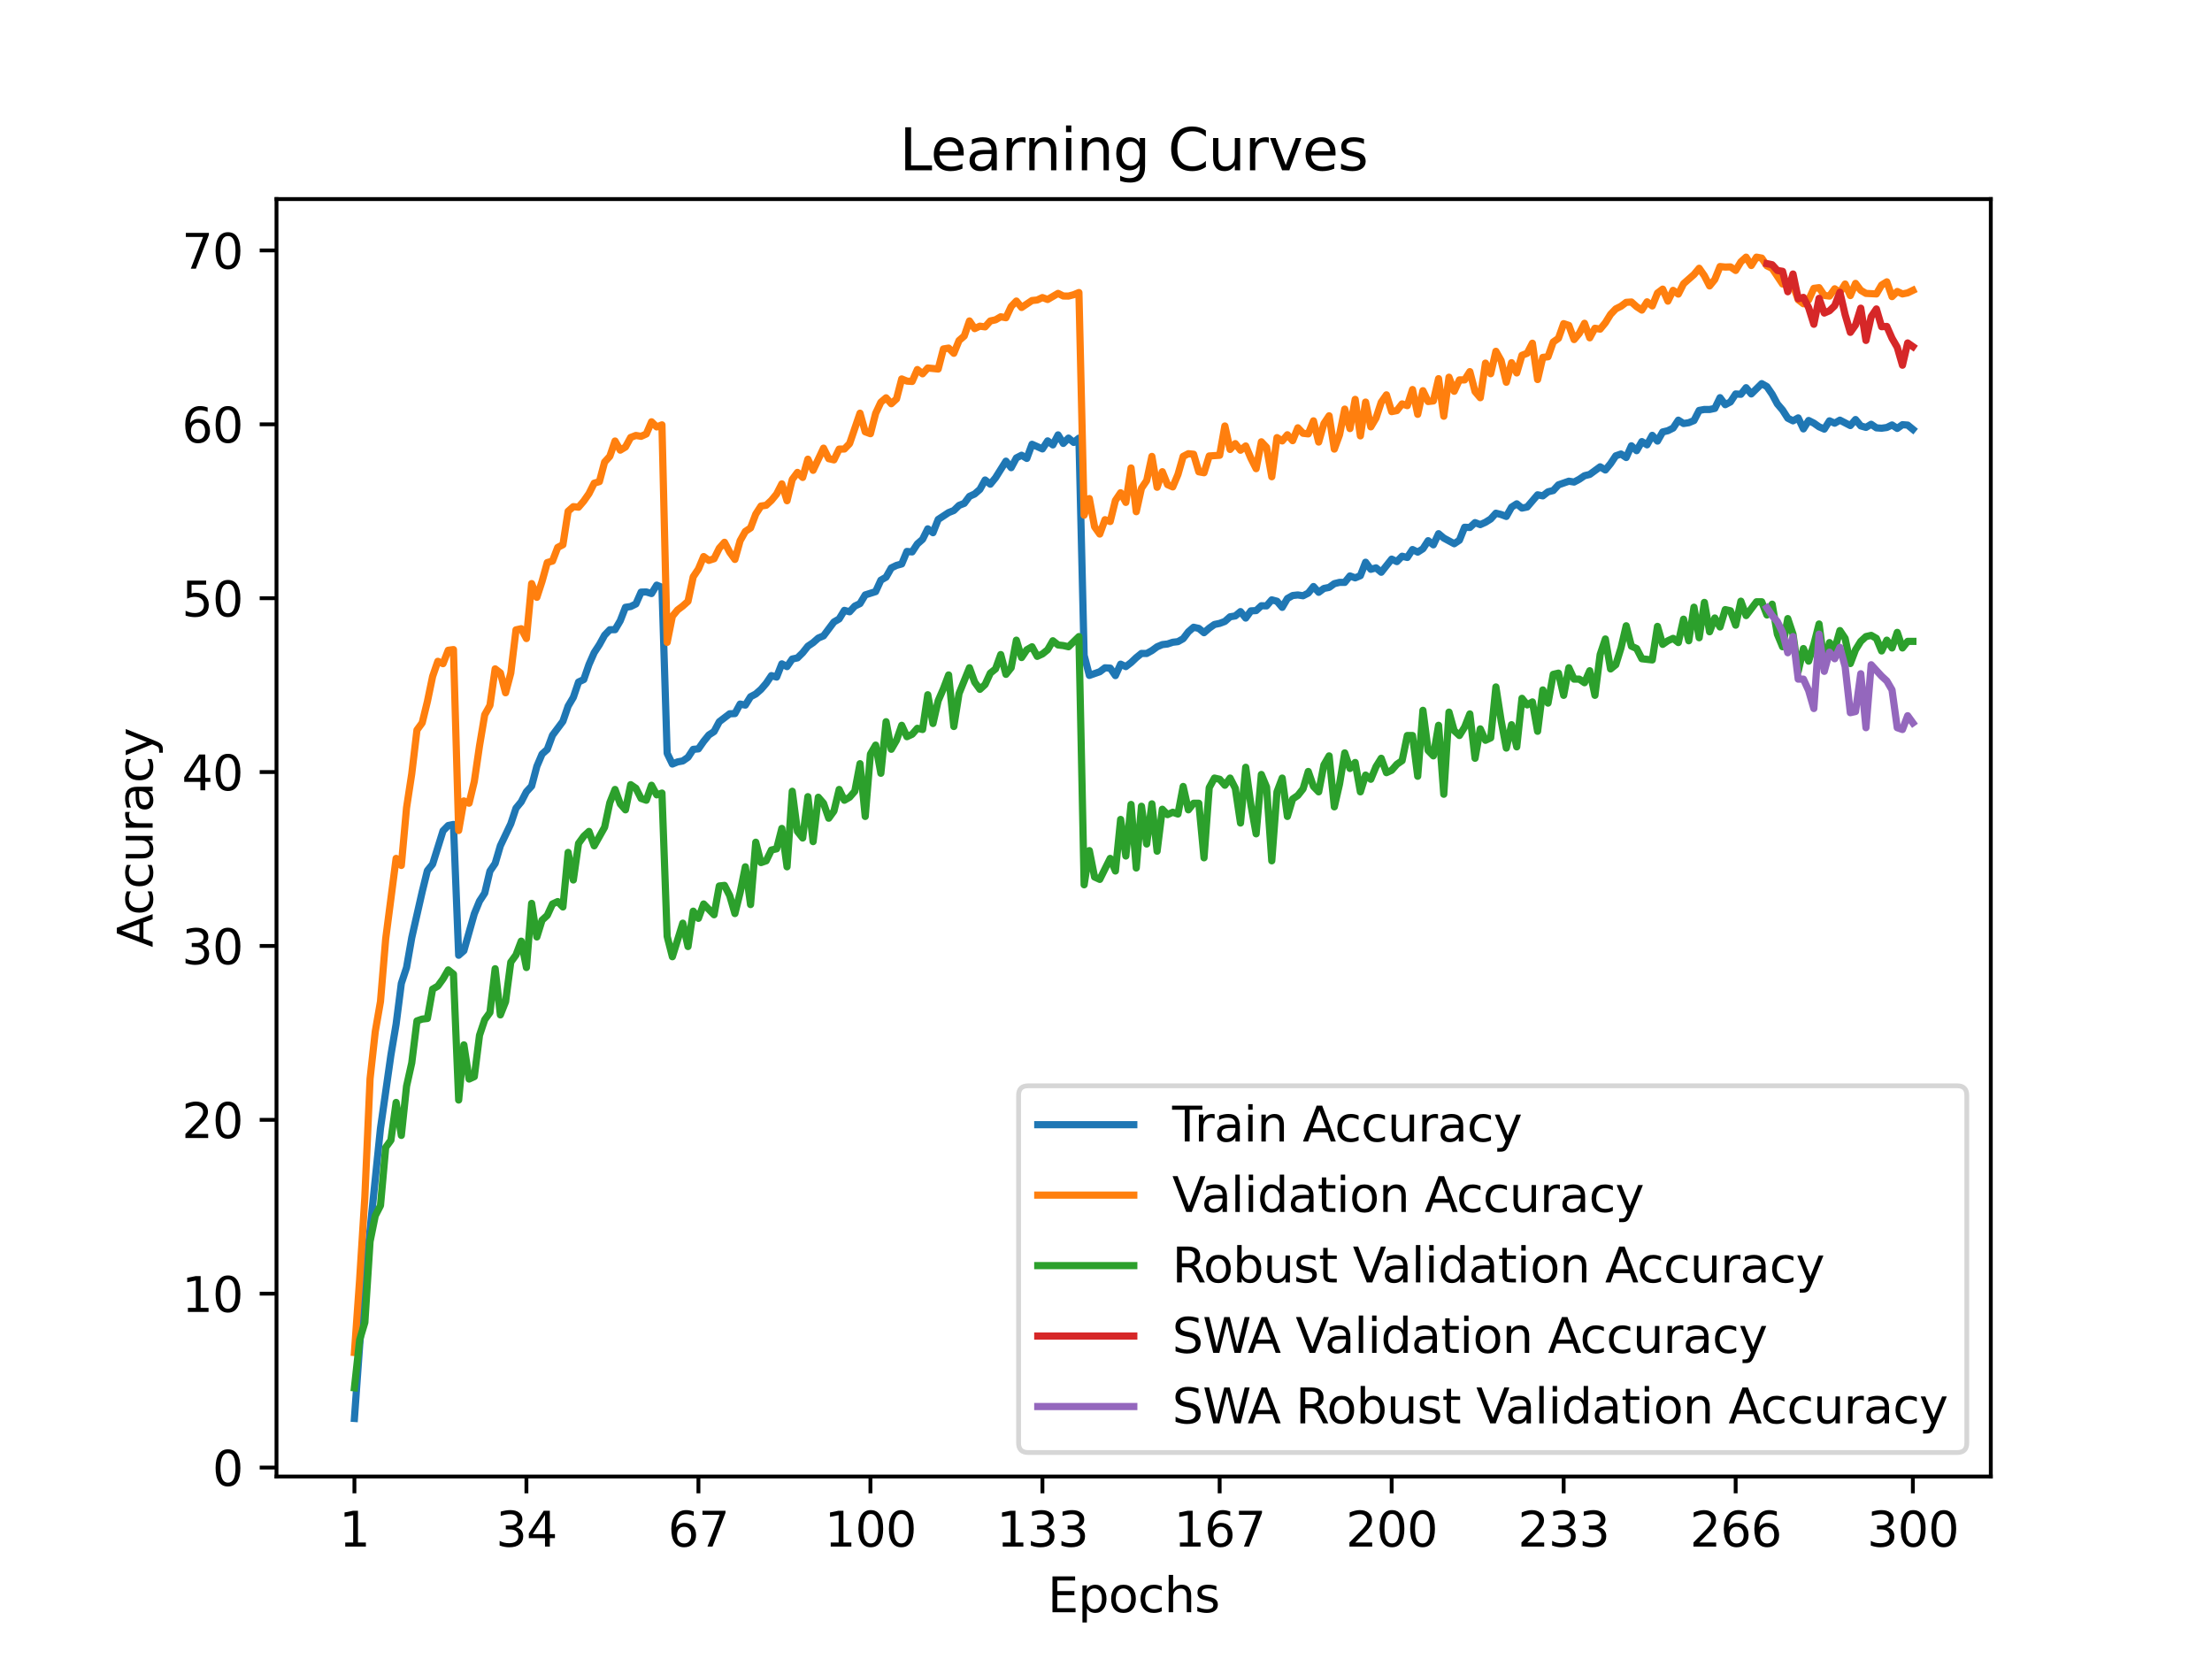 <?xml version="1.0" encoding="utf-8" standalone="no"?>
<!DOCTYPE svg PUBLIC "-//W3C//DTD SVG 1.1//EN"
  "http://www.w3.org/Graphics/SVG/1.1/DTD/svg11.dtd">
<svg xmlns:xlink="http://www.w3.org/1999/xlink" width="460.8pt" height="345.6pt" viewBox="0 0 460.8 345.6" xmlns="http://www.w3.org/2000/svg" version="1.1">
 <defs>
  <style type="text/css">*{stroke-linejoin: round; stroke-linecap: butt}</style>
 </defs>
 <g id="figure_1">
  <g id="patch_1">
   <path d="M 0 345.6 
L 460.8 345.6 
L 460.8 0 
L 0 0 
z
" style="fill: #ffffff"/>
  </g>
  <g id="axes_1">
   <g id="patch_2">
    <path d="M 57.6 307.584 
L 414.72 307.584 
L 414.72 41.472 
L 57.6 41.472 
z
" style="fill: #ffffff"/>
   </g>
   <g id="matplotlib.axis_1">
    <g id="xtick_1">
     <g id="line2d_1">
      <defs>
       <path id="mb0a7dab8c7" d="M 0 0 
L 0 3.5 
" style="stroke: #000000; stroke-width: 0.8"/>
      </defs>
      <g>
       <use xlink:href="#mb0a7dab8c7" x="73.833" y="307.584" style="stroke: #000000; stroke-width: 0.8"/>
      </g>
     </g>
     <g id="text_1">
      <!-- 1 -->
      <g transform="translate(70.651 322.182) scale(0.1 -0.1)">
       <defs>
        <path id="DejaVuSans-31" d="M 794 531 
L 1825 531 
L 1825 4091 
L 703 3866 
L 703 4441 
L 1819 4666 
L 2450 4666 
L 2450 531 
L 3481 531 
L 3481 0 
L 794 0 
L 794 531 
z
" transform="scale(0.016)"/>
       </defs>
       <use xlink:href="#DejaVuSans-31"/>
      </g>
     </g>
    </g>
    <g id="xtick_2">
     <g id="line2d_2">
      <g>
       <use xlink:href="#mb0a7dab8c7" x="109.664" y="307.584" style="stroke: #000000; stroke-width: 0.8"/>
      </g>
     </g>
     <g id="text_2">
      <!-- 34 -->
      <g transform="translate(103.302 322.182) scale(0.1 -0.1)">
       <defs>
        <path id="DejaVuSans-33" d="M 2597 2516 
Q 3050 2419 3304 2112 
Q 3559 1806 3559 1356 
Q 3559 666 3084 287 
Q 2609 -91 1734 -91 
Q 1441 -91 1130 -33 
Q 819 25 488 141 
L 488 750 
Q 750 597 1062 519 
Q 1375 441 1716 441 
Q 2309 441 2620 675 
Q 2931 909 2931 1356 
Q 2931 1769 2642 2001 
Q 2353 2234 1838 2234 
L 1294 2234 
L 1294 2753 
L 1863 2753 
Q 2328 2753 2575 2939 
Q 2822 3125 2822 3475 
Q 2822 3834 2567 4026 
Q 2313 4219 1838 4219 
Q 1578 4219 1281 4162 
Q 984 4106 628 3988 
L 628 4550 
Q 988 4650 1302 4700 
Q 1616 4750 1894 4750 
Q 2613 4750 3031 4423 
Q 3450 4097 3450 3541 
Q 3450 3153 3228 2886 
Q 3006 2619 2597 2516 
z
" transform="scale(0.016)"/>
        <path id="DejaVuSans-34" d="M 2419 4116 
L 825 1625 
L 2419 1625 
L 2419 4116 
z
M 2253 4666 
L 3047 4666 
L 3047 1625 
L 3713 1625 
L 3713 1100 
L 3047 1100 
L 3047 0 
L 2419 0 
L 2419 1100 
L 313 1100 
L 313 1709 
L 2253 4666 
z
" transform="scale(0.016)"/>
       </defs>
       <use xlink:href="#DejaVuSans-33"/>
       <use xlink:href="#DejaVuSans-34" x="63.623"/>
      </g>
     </g>
    </g>
    <g id="xtick_3">
     <g id="line2d_3">
      <g>
       <use xlink:href="#mb0a7dab8c7" x="145.496" y="307.584" style="stroke: #000000; stroke-width: 0.8"/>
      </g>
     </g>
     <g id="text_3">
      <!-- 67 -->
      <g transform="translate(139.133 322.182) scale(0.1 -0.1)">
       <defs>
        <path id="DejaVuSans-36" d="M 2113 2584 
Q 1688 2584 1439 2293 
Q 1191 2003 1191 1497 
Q 1191 994 1439 701 
Q 1688 409 2113 409 
Q 2538 409 2786 701 
Q 3034 994 3034 1497 
Q 3034 2003 2786 2293 
Q 2538 2584 2113 2584 
z
M 3366 4563 
L 3366 3988 
Q 3128 4100 2886 4159 
Q 2644 4219 2406 4219 
Q 1781 4219 1451 3797 
Q 1122 3375 1075 2522 
Q 1259 2794 1537 2939 
Q 1816 3084 2150 3084 
Q 2853 3084 3261 2657 
Q 3669 2231 3669 1497 
Q 3669 778 3244 343 
Q 2819 -91 2113 -91 
Q 1303 -91 875 529 
Q 447 1150 447 2328 
Q 447 3434 972 4092 
Q 1497 4750 2381 4750 
Q 2619 4750 2861 4703 
Q 3103 4656 3366 4563 
z
" transform="scale(0.016)"/>
        <path id="DejaVuSans-37" d="M 525 4666 
L 3525 4666 
L 3525 4397 
L 1831 0 
L 1172 0 
L 2766 4134 
L 525 4134 
L 525 4666 
z
" transform="scale(0.016)"/>
       </defs>
       <use xlink:href="#DejaVuSans-36"/>
       <use xlink:href="#DejaVuSans-37" x="63.623"/>
      </g>
     </g>
    </g>
    <g id="xtick_4">
     <g id="line2d_4">
      <g>
       <use xlink:href="#mb0a7dab8c7" x="181.327" y="307.584" style="stroke: #000000; stroke-width: 0.8"/>
      </g>
     </g>
     <g id="text_4">
      <!-- 100 -->
      <g transform="translate(171.783 322.182) scale(0.1 -0.1)">
       <defs>
        <path id="DejaVuSans-30" d="M 2034 4250 
Q 1547 4250 1301 3770 
Q 1056 3291 1056 2328 
Q 1056 1369 1301 889 
Q 1547 409 2034 409 
Q 2525 409 2770 889 
Q 3016 1369 3016 2328 
Q 3016 3291 2770 3770 
Q 2525 4250 2034 4250 
z
M 2034 4750 
Q 2819 4750 3233 4129 
Q 3647 3509 3647 2328 
Q 3647 1150 3233 529 
Q 2819 -91 2034 -91 
Q 1250 -91 836 529 
Q 422 1150 422 2328 
Q 422 3509 836 4129 
Q 1250 4750 2034 4750 
z
" transform="scale(0.016)"/>
       </defs>
       <use xlink:href="#DejaVuSans-31"/>
       <use xlink:href="#DejaVuSans-30" x="63.623"/>
       <use xlink:href="#DejaVuSans-30" x="127.246"/>
      </g>
     </g>
    </g>
    <g id="xtick_5">
     <g id="line2d_5">
      <g>
       <use xlink:href="#mb0a7dab8c7" x="217.158" y="307.584" style="stroke: #000000; stroke-width: 0.8"/>
      </g>
     </g>
     <g id="text_5">
      <!-- 133 -->
      <g transform="translate(207.615 322.182) scale(0.1 -0.1)">
       <use xlink:href="#DejaVuSans-31"/>
       <use xlink:href="#DejaVuSans-33" x="63.623"/>
       <use xlink:href="#DejaVuSans-33" x="127.246"/>
      </g>
     </g>
    </g>
    <g id="xtick_6">
     <g id="line2d_6">
      <g>
       <use xlink:href="#mb0a7dab8c7" x="254.076" y="307.584" style="stroke: #000000; stroke-width: 0.8"/>
      </g>
     </g>
     <g id="text_6">
      <!-- 167 -->
      <g transform="translate(244.532 322.182) scale(0.1 -0.1)">
       <use xlink:href="#DejaVuSans-31"/>
       <use xlink:href="#DejaVuSans-36" x="63.623"/>
       <use xlink:href="#DejaVuSans-37" x="127.246"/>
      </g>
     </g>
    </g>
    <g id="xtick_7">
     <g id="line2d_7">
      <g>
       <use xlink:href="#mb0a7dab8c7" x="289.907" y="307.584" style="stroke: #000000; stroke-width: 0.8"/>
      </g>
     </g>
     <g id="text_7">
      <!-- 200 -->
      <g transform="translate(280.363 322.182) scale(0.1 -0.1)">
       <defs>
        <path id="DejaVuSans-32" d="M 1228 531 
L 3431 531 
L 3431 0 
L 469 0 
L 469 531 
Q 828 903 1448 1529 
Q 2069 2156 2228 2338 
Q 2531 2678 2651 2914 
Q 2772 3150 2772 3378 
Q 2772 3750 2511 3984 
Q 2250 4219 1831 4219 
Q 1534 4219 1204 4116 
Q 875 4013 500 3803 
L 500 4441 
Q 881 4594 1212 4672 
Q 1544 4750 1819 4750 
Q 2544 4750 2975 4387 
Q 3406 4025 3406 3419 
Q 3406 3131 3298 2873 
Q 3191 2616 2906 2266 
Q 2828 2175 2409 1742 
Q 1991 1309 1228 531 
z
" transform="scale(0.016)"/>
       </defs>
       <use xlink:href="#DejaVuSans-32"/>
       <use xlink:href="#DejaVuSans-30" x="63.623"/>
       <use xlink:href="#DejaVuSans-30" x="127.246"/>
      </g>
     </g>
    </g>
    <g id="xtick_8">
     <g id="line2d_8">
      <g>
       <use xlink:href="#mb0a7dab8c7" x="325.739" y="307.584" style="stroke: #000000; stroke-width: 0.8"/>
      </g>
     </g>
     <g id="text_8">
      <!-- 233 -->
      <g transform="translate(316.195 322.182) scale(0.1 -0.1)">
       <use xlink:href="#DejaVuSans-32"/>
       <use xlink:href="#DejaVuSans-33" x="63.623"/>
       <use xlink:href="#DejaVuSans-33" x="127.246"/>
      </g>
     </g>
    </g>
    <g id="xtick_9">
     <g id="line2d_9">
      <g>
       <use xlink:href="#mb0a7dab8c7" x="361.57" y="307.584" style="stroke: #000000; stroke-width: 0.8"/>
      </g>
     </g>
     <g id="text_9">
      <!-- 266 -->
      <g transform="translate(352.026 322.182) scale(0.1 -0.1)">
       <use xlink:href="#DejaVuSans-32"/>
       <use xlink:href="#DejaVuSans-36" x="63.623"/>
       <use xlink:href="#DejaVuSans-36" x="127.246"/>
      </g>
     </g>
    </g>
    <g id="xtick_10">
     <g id="line2d_10">
      <g>
       <use xlink:href="#mb0a7dab8c7" x="398.487" y="307.584" style="stroke: #000000; stroke-width: 0.8"/>
      </g>
     </g>
     <g id="text_10">
      <!-- 300 -->
      <g transform="translate(388.944 322.182) scale(0.1 -0.1)">
       <use xlink:href="#DejaVuSans-33"/>
       <use xlink:href="#DejaVuSans-30" x="63.623"/>
       <use xlink:href="#DejaVuSans-30" x="127.246"/>
      </g>
     </g>
    </g>
    <g id="text_11">
     <!-- Epochs -->
     <g transform="translate(218.244 335.861) scale(0.1 -0.1)">
      <defs>
       <path id="DejaVuSans-45" d="M 628 4666 
L 3578 4666 
L 3578 4134 
L 1259 4134 
L 1259 2753 
L 3481 2753 
L 3481 2222 
L 1259 2222 
L 1259 531 
L 3634 531 
L 3634 0 
L 628 0 
L 628 4666 
z
" transform="scale(0.016)"/>
       <path id="DejaVuSans-70" d="M 1159 525 
L 1159 -1331 
L 581 -1331 
L 581 3500 
L 1159 3500 
L 1159 2969 
Q 1341 3281 1617 3432 
Q 1894 3584 2278 3584 
Q 2916 3584 3314 3078 
Q 3713 2572 3713 1747 
Q 3713 922 3314 415 
Q 2916 -91 2278 -91 
Q 1894 -91 1617 61 
Q 1341 213 1159 525 
z
M 3116 1747 
Q 3116 2381 2855 2742 
Q 2594 3103 2138 3103 
Q 1681 3103 1420 2742 
Q 1159 2381 1159 1747 
Q 1159 1113 1420 752 
Q 1681 391 2138 391 
Q 2594 391 2855 752 
Q 3116 1113 3116 1747 
z
" transform="scale(0.016)"/>
       <path id="DejaVuSans-6f" d="M 1959 3097 
Q 1497 3097 1228 2736 
Q 959 2375 959 1747 
Q 959 1119 1226 758 
Q 1494 397 1959 397 
Q 2419 397 2687 759 
Q 2956 1122 2956 1747 
Q 2956 2369 2687 2733 
Q 2419 3097 1959 3097 
z
M 1959 3584 
Q 2709 3584 3137 3096 
Q 3566 2609 3566 1747 
Q 3566 888 3137 398 
Q 2709 -91 1959 -91 
Q 1206 -91 779 398 
Q 353 888 353 1747 
Q 353 2609 779 3096 
Q 1206 3584 1959 3584 
z
" transform="scale(0.016)"/>
       <path id="DejaVuSans-63" d="M 3122 3366 
L 3122 2828 
Q 2878 2963 2633 3030 
Q 2388 3097 2138 3097 
Q 1578 3097 1268 2742 
Q 959 2388 959 1747 
Q 959 1106 1268 751 
Q 1578 397 2138 397 
Q 2388 397 2633 464 
Q 2878 531 3122 666 
L 3122 134 
Q 2881 22 2623 -34 
Q 2366 -91 2075 -91 
Q 1284 -91 818 406 
Q 353 903 353 1747 
Q 353 2603 823 3093 
Q 1294 3584 2113 3584 
Q 2378 3584 2631 3529 
Q 2884 3475 3122 3366 
z
" transform="scale(0.016)"/>
       <path id="DejaVuSans-68" d="M 3513 2113 
L 3513 0 
L 2938 0 
L 2938 2094 
Q 2938 2591 2744 2837 
Q 2550 3084 2163 3084 
Q 1697 3084 1428 2787 
Q 1159 2491 1159 1978 
L 1159 0 
L 581 0 
L 581 4863 
L 1159 4863 
L 1159 2956 
Q 1366 3272 1645 3428 
Q 1925 3584 2291 3584 
Q 2894 3584 3203 3211 
Q 3513 2838 3513 2113 
z
" transform="scale(0.016)"/>
       <path id="DejaVuSans-73" d="M 2834 3397 
L 2834 2853 
Q 2591 2978 2328 3040 
Q 2066 3103 1784 3103 
Q 1356 3103 1142 2972 
Q 928 2841 928 2578 
Q 928 2378 1081 2264 
Q 1234 2150 1697 2047 
L 1894 2003 
Q 2506 1872 2764 1633 
Q 3022 1394 3022 966 
Q 3022 478 2636 193 
Q 2250 -91 1575 -91 
Q 1294 -91 989 -36 
Q 684 19 347 128 
L 347 722 
Q 666 556 975 473 
Q 1284 391 1588 391 
Q 1994 391 2212 530 
Q 2431 669 2431 922 
Q 2431 1156 2273 1281 
Q 2116 1406 1581 1522 
L 1381 1569 
Q 847 1681 609 1914 
Q 372 2147 372 2553 
Q 372 3047 722 3315 
Q 1072 3584 1716 3584 
Q 2034 3584 2315 3537 
Q 2597 3491 2834 3397 
z
" transform="scale(0.016)"/>
      </defs>
      <use xlink:href="#DejaVuSans-45"/>
      <use xlink:href="#DejaVuSans-70" x="63.184"/>
      <use xlink:href="#DejaVuSans-6f" x="126.66"/>
      <use xlink:href="#DejaVuSans-63" x="187.842"/>
      <use xlink:href="#DejaVuSans-68" x="242.822"/>
      <use xlink:href="#DejaVuSans-73" x="306.201"/>
     </g>
    </g>
   </g>
   <g id="matplotlib.axis_2">
    <g id="ytick_1">
     <g id="line2d_11">
      <defs>
       <path id="m8e94f6fd8d" d="M 0 0 
L -3.5 0 
" style="stroke: #000000; stroke-width: 0.8"/>
      </defs>
      <g>
       <use xlink:href="#m8e94f6fd8d" x="57.6" y="305.72" style="stroke: #000000; stroke-width: 0.8"/>
      </g>
     </g>
     <g id="text_12">
      <!-- 0 -->
      <g transform="translate(44.237 309.52) scale(0.1 -0.1)">
       <use xlink:href="#DejaVuSans-30"/>
      </g>
     </g>
    </g>
    <g id="ytick_2">
     <g id="line2d_12">
      <g>
       <use xlink:href="#m8e94f6fd8d" x="57.6" y="269.499" style="stroke: #000000; stroke-width: 0.8"/>
      </g>
     </g>
     <g id="text_13">
      <!-- 10 -->
      <g transform="translate(37.875 273.299) scale(0.1 -0.1)">
       <use xlink:href="#DejaVuSans-31"/>
       <use xlink:href="#DejaVuSans-30" x="63.623"/>
      </g>
     </g>
    </g>
    <g id="ytick_3">
     <g id="line2d_13">
      <g>
       <use xlink:href="#m8e94f6fd8d" x="57.6" y="233.278" style="stroke: #000000; stroke-width: 0.8"/>
      </g>
     </g>
     <g id="text_14">
      <!-- 20 -->
      <g transform="translate(37.875 237.078) scale(0.1 -0.1)">
       <use xlink:href="#DejaVuSans-32"/>
       <use xlink:href="#DejaVuSans-30" x="63.623"/>
      </g>
     </g>
    </g>
    <g id="ytick_4">
     <g id="line2d_14">
      <g>
       <use xlink:href="#m8e94f6fd8d" x="57.6" y="197.057" style="stroke: #000000; stroke-width: 0.8"/>
      </g>
     </g>
     <g id="text_15">
      <!-- 30 -->
      <g transform="translate(37.875 200.857) scale(0.1 -0.1)">
       <use xlink:href="#DejaVuSans-33"/>
       <use xlink:href="#DejaVuSans-30" x="63.623"/>
      </g>
     </g>
    </g>
    <g id="ytick_5">
     <g id="line2d_15">
      <g>
       <use xlink:href="#m8e94f6fd8d" x="57.6" y="160.836" style="stroke: #000000; stroke-width: 0.8"/>
      </g>
     </g>
     <g id="text_16">
      <!-- 40 -->
      <g transform="translate(37.875 164.636) scale(0.1 -0.1)">
       <use xlink:href="#DejaVuSans-34"/>
       <use xlink:href="#DejaVuSans-30" x="63.623"/>
      </g>
     </g>
    </g>
    <g id="ytick_6">
     <g id="line2d_16">
      <g>
       <use xlink:href="#m8e94f6fd8d" x="57.6" y="124.615" style="stroke: #000000; stroke-width: 0.8"/>
      </g>
     </g>
     <g id="text_17">
      <!-- 50 -->
      <g transform="translate(37.875 128.415) scale(0.1 -0.1)">
       <defs>
        <path id="DejaVuSans-35" d="M 691 4666 
L 3169 4666 
L 3169 4134 
L 1269 4134 
L 1269 2991 
Q 1406 3038 1543 3061 
Q 1681 3084 1819 3084 
Q 2600 3084 3056 2656 
Q 3513 2228 3513 1497 
Q 3513 744 3044 326 
Q 2575 -91 1722 -91 
Q 1428 -91 1123 -41 
Q 819 9 494 109 
L 494 744 
Q 775 591 1075 516 
Q 1375 441 1709 441 
Q 2250 441 2565 725 
Q 2881 1009 2881 1497 
Q 2881 1984 2565 2268 
Q 2250 2553 1709 2553 
Q 1456 2553 1204 2497 
Q 953 2441 691 2322 
L 691 4666 
z
" transform="scale(0.016)"/>
       </defs>
       <use xlink:href="#DejaVuSans-35"/>
       <use xlink:href="#DejaVuSans-30" x="63.623"/>
      </g>
     </g>
    </g>
    <g id="ytick_7">
     <g id="line2d_17">
      <g>
       <use xlink:href="#m8e94f6fd8d" x="57.6" y="88.394" style="stroke: #000000; stroke-width: 0.8"/>
      </g>
     </g>
     <g id="text_18">
      <!-- 60 -->
      <g transform="translate(37.875 92.194) scale(0.1 -0.1)">
       <use xlink:href="#DejaVuSans-36"/>
       <use xlink:href="#DejaVuSans-30" x="63.623"/>
      </g>
     </g>
    </g>
    <g id="ytick_8">
     <g id="line2d_18">
      <g>
       <use xlink:href="#m8e94f6fd8d" x="57.6" y="52.173" style="stroke: #000000; stroke-width: 0.8"/>
      </g>
     </g>
     <g id="text_19">
      <!-- 70 -->
      <g transform="translate(37.875 55.973) scale(0.1 -0.1)">
       <use xlink:href="#DejaVuSans-37"/>
       <use xlink:href="#DejaVuSans-30" x="63.623"/>
      </g>
     </g>
    </g>
    <g id="text_20">
     <!-- Accuracy -->
     <g transform="translate(31.795 197.356) rotate(-90) scale(0.1 -0.1)">
      <defs>
       <path id="DejaVuSans-41" d="M 2188 4044 
L 1331 1722 
L 3047 1722 
L 2188 4044 
z
M 1831 4666 
L 2547 4666 
L 4325 0 
L 3669 0 
L 3244 1197 
L 1141 1197 
L 716 0 
L 50 0 
L 1831 4666 
z
" transform="scale(0.016)"/>
       <path id="DejaVuSans-75" d="M 544 1381 
L 544 3500 
L 1119 3500 
L 1119 1403 
Q 1119 906 1312 657 
Q 1506 409 1894 409 
Q 2359 409 2629 706 
Q 2900 1003 2900 1516 
L 2900 3500 
L 3475 3500 
L 3475 0 
L 2900 0 
L 2900 538 
Q 2691 219 2414 64 
Q 2138 -91 1772 -91 
Q 1169 -91 856 284 
Q 544 659 544 1381 
z
M 1991 3584 
L 1991 3584 
z
" transform="scale(0.016)"/>
       <path id="DejaVuSans-72" d="M 2631 2963 
Q 2534 3019 2420 3045 
Q 2306 3072 2169 3072 
Q 1681 3072 1420 2755 
Q 1159 2438 1159 1844 
L 1159 0 
L 581 0 
L 581 3500 
L 1159 3500 
L 1159 2956 
Q 1341 3275 1631 3429 
Q 1922 3584 2338 3584 
Q 2397 3584 2469 3576 
Q 2541 3569 2628 3553 
L 2631 2963 
z
" transform="scale(0.016)"/>
       <path id="DejaVuSans-61" d="M 2194 1759 
Q 1497 1759 1228 1600 
Q 959 1441 959 1056 
Q 959 750 1161 570 
Q 1363 391 1709 391 
Q 2188 391 2477 730 
Q 2766 1069 2766 1631 
L 2766 1759 
L 2194 1759 
z
M 3341 1997 
L 3341 0 
L 2766 0 
L 2766 531 
Q 2569 213 2275 61 
Q 1981 -91 1556 -91 
Q 1019 -91 701 211 
Q 384 513 384 1019 
Q 384 1609 779 1909 
Q 1175 2209 1959 2209 
L 2766 2209 
L 2766 2266 
Q 2766 2663 2505 2880 
Q 2244 3097 1772 3097 
Q 1472 3097 1187 3025 
Q 903 2953 641 2809 
L 641 3341 
Q 956 3463 1253 3523 
Q 1550 3584 1831 3584 
Q 2591 3584 2966 3190 
Q 3341 2797 3341 1997 
z
" transform="scale(0.016)"/>
       <path id="DejaVuSans-79" d="M 2059 -325 
Q 1816 -950 1584 -1140 
Q 1353 -1331 966 -1331 
L 506 -1331 
L 506 -850 
L 844 -850 
Q 1081 -850 1212 -737 
Q 1344 -625 1503 -206 
L 1606 56 
L 191 3500 
L 800 3500 
L 1894 763 
L 2988 3500 
L 3597 3500 
L 2059 -325 
z
" transform="scale(0.016)"/>
      </defs>
      <use xlink:href="#DejaVuSans-41"/>
      <use xlink:href="#DejaVuSans-63" x="66.658"/>
      <use xlink:href="#DejaVuSans-63" x="121.639"/>
      <use xlink:href="#DejaVuSans-75" x="176.619"/>
      <use xlink:href="#DejaVuSans-72" x="239.998"/>
      <use xlink:href="#DejaVuSans-61" x="281.111"/>
      <use xlink:href="#DejaVuSans-63" x="342.391"/>
      <use xlink:href="#DejaVuSans-79" x="397.371"/>
     </g>
    </g>
   </g>
   <g id="line2d_19">
    <path d="M 73.833 295.488 
L 74.919 280.316 
L 76.004 266.837 
L 78.176 245.612 
L 79.262 235.04 
L 81.433 219.8 
L 82.519 213.343 
L 83.605 204.863 
L 84.691 201.558 
L 85.777 195.328 
L 87.948 185.779 
L 89.034 181.365 
L 90.12 180.025 
L 92.291 173.079 
L 93.377 171.97 
L 94.463 171.748 
L 95.549 199 
L 96.635 198.044 
L 98.806 190.361 
L 99.892 187.717 
L 100.978 186.051 
L 102.064 181.464 
L 103.149 179.875 
L 104.235 176.185 
L 106.407 171.617 
L 107.493 168.357 
L 108.578 167.039 
L 109.664 164.934 
L 110.75 163.752 
L 111.836 159.641 
L 112.922 157.083 
L 114.007 156.114 
L 115.093 153.171 
L 117.265 150.26 
L 118.351 147.104 
L 119.436 145.27 
L 120.522 142.074 
L 121.608 141.562 
L 122.694 138.429 
L 123.78 135.957 
L 124.865 134.291 
L 125.951 132.321 
L 127.037 131.185 
L 128.123 131.171 
L 129.209 129.315 
L 130.294 126.513 
L 131.38 126.354 
L 132.466 125.815 
L 133.552 123.348 
L 134.638 123.316 
L 135.723 123.647 
L 136.809 121.894 
L 137.895 122.356 
L 138.981 156.925 
L 140.067 159.161 
L 141.152 158.718 
L 142.238 158.518 
L 143.324 157.758 
L 144.41 156.105 
L 145.496 156.001 
L 146.581 154.448 
L 147.667 153.108 
L 148.753 152.397 
L 149.839 150.346 
L 152.01 148.693 
L 153.096 148.653 
L 154.182 146.67 
L 155.268 146.887 
L 156.354 145.144 
L 157.439 144.569 
L 158.525 143.613 
L 159.611 142.35 
L 160.697 140.743 
L 161.783 141.046 
L 162.868 138.293 
L 163.954 138.864 
L 165.04 137.284 
L 166.126 137.053 
L 167.212 135.984 
L 168.297 134.617 
L 169.383 133.879 
L 170.469 132.919 
L 171.555 132.462 
L 173.726 129.564 
L 174.812 128.935 
L 175.898 127.151 
L 176.984 127.445 
L 178.07 126.259 
L 179.155 125.738 
L 180.241 123.932 
L 182.413 123.244 
L 183.499 120.858 
L 184.584 120.233 
L 185.67 118.308 
L 186.756 117.783 
L 187.842 117.484 
L 188.928 114.877 
L 190.013 114.972 
L 191.099 113.31 
L 192.185 112.355 
L 193.271 110.168 
L 194.357 110.974 
L 195.442 108.212 
L 197.614 106.781 
L 198.7 106.347 
L 199.786 105.283 
L 200.871 104.857 
L 201.957 103.404 
L 203.043 102.901 
L 204.129 101.95 
L 205.215 99.994 
L 206.3 100.864 
L 207.386 99.532 
L 209.558 96.069 
L 210.644 97.423 
L 211.729 95.394 
L 212.815 94.837 
L 213.901 95.494 
L 214.987 92.555 
L 217.158 93.515 
L 218.244 91.845 
L 219.33 92.682 
L 220.416 90.595 
L 221.502 92.37 
L 222.587 91.265 
L 223.673 92.166 
L 224.759 91.279 
L 225.845 136.519 
L 226.931 140.698 
L 229.102 139.937 
L 230.188 139.117 
L 231.274 139.181 
L 232.36 140.743 
L 233.445 138.357 
L 234.531 138.864 
L 235.617 138.031 
L 236.703 136.999 
L 237.789 136.12 
L 238.875 136.134 
L 239.96 135.532 
L 241.046 134.739 
L 242.132 134.282 
L 243.218 134.155 
L 244.304 133.793 
L 245.389 133.666 
L 246.475 133.05 
L 247.561 131.611 
L 248.647 130.669 
L 249.733 130.909 
L 250.818 131.805 
L 251.904 130.855 
L 252.99 130.089 
L 254.076 129.863 
L 255.162 129.456 
L 256.247 128.487 
L 257.333 128.31 
L 258.419 127.409 
L 259.505 128.754 
L 260.591 127.255 
L 261.676 127.196 
L 262.762 126.187 
L 263.848 126.218 
L 264.934 124.96 
L 266.02 125.249 
L 267.105 126.522 
L 268.191 124.679 
L 269.277 124.059 
L 270.363 123.941 
L 271.449 124.108 
L 272.534 123.556 
L 273.62 122.184 
L 274.706 123.384 
L 275.792 122.583 
L 276.878 122.37 
L 277.963 121.586 
L 279.049 121.319 
L 280.135 121.324 
L 281.221 119.979 
L 282.307 120.378 
L 283.392 119.925 
L 284.478 117.122 
L 285.564 118.598 
L 286.65 118.295 
L 287.736 119.209 
L 289.907 116.479 
L 290.993 116.991 
L 292.079 115.873 
L 293.165 116.131 
L 294.25 114.478 
L 295.336 115.017 
L 296.422 114.32 
L 297.508 112.635 
L 298.594 113.496 
L 299.679 111.177 
L 300.765 112.092 
L 302.937 113.269 
L 304.023 112.54 
L 305.108 109.837 
L 306.194 109.883 
L 307.28 108.873 
L 308.366 109.289 
L 309.452 108.8 
L 310.537 108.121 
L 311.623 106.912 
L 312.709 107.18 
L 313.795 107.583 
L 314.881 105.654 
L 315.966 104.957 
L 317.052 105.844 
L 318.138 105.618 
L 320.31 103.078 
L 321.395 103.299 
L 322.481 102.453 
L 323.567 102.186 
L 324.653 101.004 
L 326.824 100.243 
L 327.91 100.42 
L 328.996 99.836 
L 330.082 99.098 
L 331.168 98.835 
L 333.339 97.246 
L 334.425 97.907 
L 335.511 96.58 
L 336.597 94.955 
L 337.682 94.579 
L 338.768 95.308 
L 339.854 92.868 
L 340.94 93.882 
L 342.026 91.994 
L 343.111 92.664 
L 344.197 90.69 
L 345.283 91.885 
L 346.369 89.979 
L 347.455 89.721 
L 348.54 89.178 
L 349.626 87.53 
L 350.712 88.222 
L 351.798 88.059 
L 352.884 87.611 
L 353.969 85.497 
L 355.055 85.298 
L 356.141 85.307 
L 357.227 85.076 
L 358.313 82.844 
L 359.398 84.302 
L 360.484 83.727 
L 361.57 82.069 
L 362.656 82.142 
L 363.742 80.765 
L 364.827 82.06 
L 366.999 79.919 
L 368.085 80.544 
L 369.171 82.128 
L 370.256 84.143 
L 371.342 85.42 
L 372.428 87.118 
L 373.514 87.666 
L 374.6 87.054 
L 375.685 89.345 
L 376.771 87.598 
L 377.857 88.145 
L 378.943 88.911 
L 380.029 89.391 
L 381.114 87.67 
L 382.2 88.159 
L 383.286 87.525 
L 385.458 88.653 
L 386.543 87.398 
L 387.629 88.72 
L 388.715 89.033 
L 389.801 88.385 
L 390.887 89.128 
L 391.972 89.205 
L 393.058 89.056 
L 394.144 88.526 
L 395.23 89.246 
L 396.316 88.471 
L 397.401 88.553 
L 398.487 89.44 
L 398.487 89.44 
" clip-path="url(#p22b100108f)" style="fill: none; stroke: #1f77b4; stroke-width: 1.5; stroke-linecap: square"/>
   </g>
   <g id="line2d_20">
    <path d="M 73.833 281.742 
L 74.919 266.566 
L 76.004 249.361 
L 77.09 224.73 
L 78.176 214.878 
L 79.262 208.63 
L 80.348 195.572 
L 82.519 178.82 
L 83.605 180.287 
L 84.691 168.28 
L 85.777 161.181 
L 86.862 152.071 
L 87.948 150.586 
L 89.034 146.149 
L 90.12 140.915 
L 91.206 137.764 
L 92.291 138.253 
L 93.377 135.464 
L 94.463 135.319 
L 95.549 173.007 
L 96.635 166.849 
L 97.72 167.32 
L 98.806 162.792 
L 99.892 155.367 
L 100.978 148.902 
L 102.064 146.946 
L 103.149 139.339 
L 104.235 140.172 
L 105.321 144.32 
L 106.407 140.209 
L 107.493 131.208 
L 108.578 130.972 
L 109.664 133.019 
L 110.75 121.573 
L 111.836 124.434 
L 112.922 121.102 
L 114.007 117.19 
L 115.093 116.882 
L 116.179 114.039 
L 117.265 113.478 
L 118.351 106.505 
L 119.436 105.545 
L 120.522 105.654 
L 121.608 104.386 
L 122.694 102.829 
L 123.78 100.655 
L 124.865 100.329 
L 125.951 96.254 
L 127.037 95.059 
L 128.123 91.872 
L 129.209 93.773 
L 130.294 93.121 
L 131.38 91.129 
L 132.466 90.713 
L 133.552 90.894 
L 134.638 90.405 
L 135.723 87.869 
L 136.809 88.938 
L 137.895 88.503 
L 138.981 133.816 
L 140.067 128.382 
L 141.152 127.06 
L 142.238 126.245 
L 143.324 125.267 
L 144.41 120.16 
L 145.496 118.53 
L 146.581 115.941 
L 147.667 116.737 
L 148.753 116.393 
L 149.839 114.202 
L 150.925 112.97 
L 152.01 115.035 
L 153.096 116.538 
L 154.182 112.644 
L 155.268 110.707 
L 156.354 109.982 
L 157.439 107.103 
L 158.525 105.418 
L 159.611 105.255 
L 160.697 104.241 
L 161.783 102.919 
L 162.868 100.8 
L 163.954 104.314 
L 165.04 99.877 
L 166.126 98.41 
L 167.212 99.46 
L 168.297 95.657 
L 169.383 97.975 
L 171.555 93.357 
L 172.641 95.548 
L 173.726 95.802 
L 174.812 93.556 
L 175.898 93.538 
L 176.984 92.415 
L 179.155 86.076 
L 180.241 89.952 
L 181.327 90.35 
L 182.413 86.113 
L 183.499 83.794 
L 184.584 82.871 
L 185.67 84.102 
L 186.756 83.106 
L 187.842 78.941 
L 188.928 79.394 
L 190.013 79.466 
L 191.099 76.985 
L 192.185 77.872 
L 193.271 76.659 
L 195.442 76.876 
L 196.528 72.693 
L 197.614 72.512 
L 198.7 73.598 
L 199.786 70.936 
L 200.871 69.994 
L 201.957 66.861 
L 203.043 68.455 
L 204.129 67.948 
L 205.215 68.093 
L 206.3 66.861 
L 207.386 66.626 
L 208.472 65.992 
L 209.558 66.191 
L 210.644 63.855 
L 211.729 62.714 
L 212.815 64.054 
L 214.987 62.605 
L 216.073 62.496 
L 217.158 61.989 
L 218.244 62.388 
L 220.416 61.12 
L 221.502 61.663 
L 222.587 61.682 
L 223.673 61.392 
L 224.759 60.939 
L 225.845 107.32 
L 226.931 103.861 
L 228.016 109.729 
L 229.102 111.25 
L 230.188 108.262 
L 231.274 108.642 
L 232.36 104.259 
L 233.445 102.647 
L 234.531 104.658 
L 235.617 97.486 
L 236.703 106.596 
L 237.789 101.706 
L 238.875 100.112 
L 239.96 95.077 
L 241.046 101.506 
L 242.132 98.265 
L 243.218 100.963 
L 244.304 101.434 
L 245.389 98.844 
L 246.475 95.077 
L 247.561 94.516 
L 248.647 94.624 
L 249.733 98.283 
L 250.818 98.482 
L 251.904 94.987 
L 254.076 94.842 
L 255.162 88.739 
L 256.247 93.628 
L 257.333 92.415 
L 258.419 93.791 
L 259.505 92.904 
L 260.591 95.476 
L 261.676 97.631 
L 262.762 92.035 
L 263.848 93.194 
L 264.934 99.315 
L 266.02 91.165 
L 267.105 91.854 
L 268.191 90.568 
L 269.277 91.799 
L 270.363 89.119 
L 271.449 90.26 
L 272.534 90.387 
L 273.62 87.67 
L 274.706 92.089 
L 275.792 88.25 
L 276.878 86.62 
L 277.963 93.556 
L 279.049 90.568 
L 280.135 85.225 
L 281.221 89.282 
L 282.307 83.197 
L 283.392 90.803 
L 284.478 83.758 
L 285.564 88.92 
L 286.65 87.091 
L 287.736 83.794 
L 288.821 82.255 
L 289.907 85.75 
L 290.993 85.533 
L 292.079 84.139 
L 293.165 84.501 
L 294.25 81.15 
L 295.336 86.312 
L 296.422 81.386 
L 297.508 83.65 
L 298.594 83.523 
L 299.679 78.886 
L 300.765 86.71 
L 301.851 78.579 
L 302.937 81.512 
L 304.023 79.14 
L 305.108 79.14 
L 306.194 77.42 
L 307.28 81.567 
L 308.366 82.853 
L 309.452 75.645 
L 310.537 77.854 
L 311.623 73.182 
L 312.709 75.119 
L 313.795 79.629 
L 314.881 75.554 
L 315.966 77.691 
L 317.052 74.015 
L 318.138 73.598 
L 319.224 71.497 
L 320.31 79.068 
L 321.395 74.449 
L 322.481 74.323 
L 323.567 71.244 
L 324.653 70.483 
L 325.739 67.423 
L 326.824 67.785 
L 327.91 70.737 
L 328.996 69.451 
L 330.082 67.35 
L 331.168 70.375 
L 332.253 68.382 
L 333.339 68.563 
L 334.425 67.241 
L 335.511 65.485 
L 336.597 64.344 
L 337.682 63.8 
L 338.768 62.985 
L 339.854 62.913 
L 340.94 63.891 
L 342.026 64.597 
L 343.111 62.877 
L 344.197 63.728 
L 345.283 61.048 
L 346.369 60.233 
L 347.455 62.732 
L 348.54 60.486 
L 349.626 61.265 
L 350.712 59.11 
L 352.884 57.19 
L 353.969 55.886 
L 355.055 57.444 
L 356.141 59.563 
L 357.227 58.222 
L 358.313 55.524 
L 359.398 55.633 
L 360.484 55.596 
L 361.57 56.339 
L 362.656 54.546 
L 363.742 53.568 
L 364.827 55.307 
L 365.913 53.568 
L 366.999 53.767 
L 368.085 55.379 
L 369.171 55.904 
L 371.342 59.164 
L 372.428 58.911 
L 373.514 59.327 
L 374.6 62.442 
L 375.685 63.275 
L 376.771 62.478 
L 377.857 60.07 
L 378.943 59.925 
L 380.029 61.537 
L 381.114 61.682 
L 382.2 60.16 
L 383.286 60.921 
L 384.372 59.164 
L 385.458 61.573 
L 386.543 59.037 
L 387.629 60.486 
L 388.715 61.12 
L 390.887 61.229 
L 391.972 59.381 
L 393.058 58.711 
L 394.144 61.79 
L 395.23 60.722 
L 396.316 61.229 
L 397.401 61.011 
L 398.487 60.486 
L 398.487 60.486 
" clip-path="url(#p22b100108f)" style="fill: none; stroke: #ff7f0e; stroke-width: 1.5; stroke-linecap: square"/>
   </g>
   <g id="line2d_21">
    <path d="M 73.833 289.109 
L 74.919 279.117 
L 76.004 275.495 
L 77.09 258.633 
L 78.176 253.262 
L 79.262 251.139 
L 80.348 239.024 
L 81.433 237.525 
L 82.519 229.656 
L 83.605 236.526 
L 84.691 226.284 
L 85.777 221.413 
L 86.862 212.67 
L 87.948 212.295 
L 89.034 212.17 
L 90.12 206.05 
L 91.206 205.426 
L 92.291 203.927 
L 93.377 202.053 
L 94.463 202.928 
L 95.549 229.157 
L 96.635 217.666 
L 97.72 224.785 
L 98.806 224.286 
L 99.892 215.668 
L 100.978 212.42 
L 102.064 210.921 
L 103.149 201.804 
L 104.235 211.421 
L 105.321 208.673 
L 106.407 200.43 
L 107.493 198.931 
L 108.578 196.058 
L 109.664 201.554 
L 110.75 188.19 
L 111.836 195.184 
L 112.922 191.687 
L 114.007 190.688 
L 115.093 188.314 
L 116.179 187.815 
L 117.265 188.939 
L 118.351 177.573 
L 119.436 183.318 
L 120.522 175.7 
L 121.608 174.201 
L 122.694 173.202 
L 123.78 176.199 
L 125.951 172.327 
L 127.037 167.206 
L 128.123 164.459 
L 129.209 167.456 
L 130.294 168.705 
L 131.38 163.459 
L 132.466 164.209 
L 133.552 166.332 
L 134.638 166.707 
L 135.723 163.584 
L 136.809 165.583 
L 137.895 165.208 
L 138.981 195.059 
L 140.067 199.306 
L 142.238 192.311 
L 143.324 197.182 
L 144.41 189.813 
L 145.496 191.312 
L 146.581 188.314 
L 148.753 190.563 
L 149.839 184.567 
L 150.925 184.443 
L 152.01 186.566 
L 153.096 190.313 
L 154.182 185.941 
L 155.268 180.571 
L 156.354 188.439 
L 157.439 175.45 
L 158.525 179.696 
L 159.611 179.322 
L 160.697 177.073 
L 161.783 176.824 
L 162.868 172.577 
L 163.954 180.571 
L 165.04 164.833 
L 166.126 173.202 
L 167.212 174.575 
L 168.297 165.957 
L 169.383 175.325 
L 170.469 166.082 
L 171.555 167.331 
L 172.641 170.454 
L 173.726 168.955 
L 174.812 164.459 
L 175.898 166.707 
L 176.984 166.082 
L 178.07 164.833 
L 179.155 159.088 
L 180.241 170.079 
L 181.327 157.089 
L 182.413 155.216 
L 183.499 161.086 
L 184.584 150.345 
L 185.67 156.09 
L 186.756 154.217 
L 187.842 151.094 
L 188.928 153.467 
L 190.013 152.968 
L 191.099 151.719 
L 192.185 151.969 
L 193.271 144.724 
L 194.357 150.72 
L 195.442 145.973 
L 196.528 143.475 
L 197.614 140.603 
L 198.7 151.344 
L 199.786 144.475 
L 201.957 139.104 
L 203.043 142.101 
L 204.129 143.6 
L 205.215 142.601 
L 206.3 140.228 
L 207.386 139.354 
L 208.472 136.356 
L 209.558 140.478 
L 210.644 139.104 
L 211.729 133.358 
L 212.815 136.981 
L 213.901 135.357 
L 214.987 134.732 
L 216.073 136.731 
L 217.158 136.231 
L 218.244 135.357 
L 219.33 133.483 
L 220.416 134.358 
L 221.502 134.483 
L 222.587 134.732 
L 224.759 132.609 
L 225.845 184.318 
L 226.931 177.198 
L 228.016 182.694 
L 229.102 183.194 
L 231.274 178.822 
L 232.36 181.445 
L 233.445 170.704 
L 234.531 178.322 
L 235.617 167.581 
L 236.703 180.82 
L 237.789 167.956 
L 238.875 175.824 
L 239.96 167.456 
L 241.046 177.323 
L 242.132 168.58 
L 243.218 169.704 
L 244.304 169.205 
L 245.389 169.579 
L 246.475 163.834 
L 247.561 168.705 
L 248.647 167.331 
L 249.733 167.331 
L 250.818 178.697 
L 251.904 164.084 
L 252.99 162.085 
L 254.076 162.335 
L 255.162 163.584 
L 256.247 162.085 
L 257.333 164.209 
L 258.419 171.453 
L 259.505 159.837 
L 260.591 167.706 
L 261.676 173.701 
L 262.762 161.336 
L 263.848 163.959 
L 264.934 179.322 
L 266.02 164.958 
L 267.105 162.085 
L 268.191 170.079 
L 269.277 166.457 
L 270.363 165.708 
L 271.449 164.334 
L 272.534 160.712 
L 273.62 163.834 
L 274.706 164.958 
L 275.792 159.338 
L 276.878 157.464 
L 277.963 168.081 
L 279.049 163.334 
L 280.135 156.84 
L 281.221 160.087 
L 282.307 158.838 
L 283.392 164.958 
L 284.478 161.461 
L 285.564 162.335 
L 286.65 159.712 
L 287.736 157.964 
L 288.821 160.961 
L 289.907 160.462 
L 290.993 159.213 
L 292.079 158.463 
L 293.165 153.218 
L 294.25 153.218 
L 295.336 161.711 
L 296.422 147.972 
L 297.508 156.34 
L 298.594 157.464 
L 299.679 151.094 
L 300.765 165.458 
L 301.851 148.346 
L 302.937 152.218 
L 304.023 153.218 
L 305.108 151.469 
L 306.194 148.721 
L 307.28 157.964 
L 308.366 151.844 
L 309.452 154.217 
L 310.537 153.717 
L 311.623 143.101 
L 312.709 150.095 
L 313.795 155.84 
L 314.881 150.969 
L 315.966 155.591 
L 317.052 145.474 
L 318.138 146.848 
L 319.224 146.223 
L 320.31 152.343 
L 321.395 143.725 
L 322.481 146.473 
L 323.567 140.478 
L 324.653 140.228 
L 325.739 144.849 
L 326.824 139.104 
L 327.91 141.477 
L 328.996 141.477 
L 330.082 142.226 
L 331.168 139.728 
L 332.253 144.849 
L 333.339 136.356 
L 334.425 133.109 
L 335.511 139.354 
L 336.597 138.479 
L 337.682 134.982 
L 338.768 130.361 
L 339.854 134.607 
L 340.94 135.107 
L 342.026 137.23 
L 344.197 137.48 
L 345.283 130.486 
L 346.369 134.233 
L 347.455 133.483 
L 348.54 132.984 
L 349.626 133.858 
L 350.712 128.987 
L 351.798 133.483 
L 352.884 126.489 
L 353.969 132.859 
L 355.055 125.49 
L 356.141 131.61 
L 357.227 128.737 
L 358.313 130.611 
L 359.398 126.989 
L 360.484 127.238 
L 361.57 130.236 
L 362.656 125.24 
L 363.742 128.238 
L 365.913 125.365 
L 366.999 125.365 
L 368.085 128.113 
L 369.171 125.864 
L 370.256 132.109 
L 371.342 134.732 
L 372.428 128.862 
L 373.514 132.109 
L 374.6 139.853 
L 375.685 135.107 
L 376.771 137.73 
L 377.857 134.233 
L 378.943 129.986 
L 380.029 138.23 
L 381.114 133.858 
L 382.2 135.232 
L 383.286 131.36 
L 384.372 132.984 
L 385.458 138.23 
L 386.543 135.357 
L 387.629 133.608 
L 388.715 132.609 
L 389.801 132.359 
L 390.887 132.984 
L 391.972 135.607 
L 393.058 133.358 
L 394.144 134.982 
L 395.23 131.735 
L 396.316 134.982 
L 397.401 133.608 
L 398.487 133.608 
L 398.487 133.608 
" clip-path="url(#p22b100108f)" style="fill: none; stroke: #2ca02c; stroke-width: 1.5; stroke-linecap: square"/>
   </g>
   <g id="line2d_22">
    <path d="M 368.085 54.926 
L 369.171 55.144 
L 370.256 56.339 
L 371.342 56.52 
L 372.428 60.776 
L 373.514 57.081 
L 374.6 62.243 
L 375.685 61.953 
L 376.771 64.09 
L 377.857 67.549 
L 378.943 62.152 
L 380.029 65.213 
L 381.114 64.742 
L 382.2 63.692 
L 383.286 60.885 
L 384.372 65.539 
L 385.458 69.234 
L 386.543 67.694 
L 387.629 64.199 
L 388.715 70.918 
L 389.801 65.974 
L 390.887 64.362 
L 391.972 68.056 
L 393.058 68.002 
L 394.144 70.465 
L 395.23 72.349 
L 396.316 76.079 
L 397.401 71.443 
L 398.487 72.204 
L 398.487 72.204 
" clip-path="url(#p22b100108f)" style="fill: none; stroke: #d62728; stroke-width: 1.5; stroke-linecap: square"/>
   </g>
   <g id="line2d_23">
    <path d="M 368.085 126.614 
L 369.171 128.238 
L 370.256 129.487 
L 371.342 131.735 
L 372.428 135.981 
L 373.514 132.609 
L 374.6 141.477 
L 375.685 141.477 
L 376.771 143.85 
L 377.857 147.597 
L 378.943 132.109 
L 380.029 139.853 
L 381.114 135.856 
L 382.2 137.23 
L 383.286 134.857 
L 384.372 138.854 
L 385.458 148.471 
L 386.543 148.222 
L 387.629 140.353 
L 388.715 151.594 
L 389.801 138.479 
L 391.972 140.852 
L 393.058 141.852 
L 394.144 143.725 
L 395.23 151.594 
L 396.316 151.969 
L 397.401 149.096 
L 398.487 150.595 
L 398.487 150.595 
" clip-path="url(#p22b100108f)" style="fill: none; stroke: #9467bd; stroke-width: 1.5; stroke-linecap: square"/>
   </g>
   <g id="patch_3">
    <path d="M 57.6 307.584 
L 57.6 41.472 
" style="fill: none; stroke: #000000; stroke-width: 0.8; stroke-linejoin: miter; stroke-linecap: square"/>
   </g>
   <g id="patch_4">
    <path d="M 414.72 307.584 
L 414.72 41.472 
" style="fill: none; stroke: #000000; stroke-width: 0.8; stroke-linejoin: miter; stroke-linecap: square"/>
   </g>
   <g id="patch_5">
    <path d="M 57.6 307.584 
L 414.72 307.584 
" style="fill: none; stroke: #000000; stroke-width: 0.8; stroke-linejoin: miter; stroke-linecap: square"/>
   </g>
   <g id="patch_6">
    <path d="M 57.6 41.472 
L 414.72 41.472 
" style="fill: none; stroke: #000000; stroke-width: 0.8; stroke-linejoin: miter; stroke-linecap: square"/>
   </g>
   <g id="text_21">
    <!-- Learning Curves -->
    <g transform="translate(187.376 35.472) scale(0.12 -0.12)">
     <defs>
      <path id="DejaVuSans-4c" d="M 628 4666 
L 1259 4666 
L 1259 531 
L 3531 531 
L 3531 0 
L 628 0 
L 628 4666 
z
" transform="scale(0.016)"/>
      <path id="DejaVuSans-65" d="M 3597 1894 
L 3597 1613 
L 953 1613 
Q 991 1019 1311 708 
Q 1631 397 2203 397 
Q 2534 397 2845 478 
Q 3156 559 3463 722 
L 3463 178 
Q 3153 47 2828 -22 
Q 2503 -91 2169 -91 
Q 1331 -91 842 396 
Q 353 884 353 1716 
Q 353 2575 817 3079 
Q 1281 3584 2069 3584 
Q 2775 3584 3186 3129 
Q 3597 2675 3597 1894 
z
M 3022 2063 
Q 3016 2534 2758 2815 
Q 2500 3097 2075 3097 
Q 1594 3097 1305 2825 
Q 1016 2553 972 2059 
L 3022 2063 
z
" transform="scale(0.016)"/>
      <path id="DejaVuSans-6e" d="M 3513 2113 
L 3513 0 
L 2938 0 
L 2938 2094 
Q 2938 2591 2744 2837 
Q 2550 3084 2163 3084 
Q 1697 3084 1428 2787 
Q 1159 2491 1159 1978 
L 1159 0 
L 581 0 
L 581 3500 
L 1159 3500 
L 1159 2956 
Q 1366 3272 1645 3428 
Q 1925 3584 2291 3584 
Q 2894 3584 3203 3211 
Q 3513 2838 3513 2113 
z
" transform="scale(0.016)"/>
      <path id="DejaVuSans-69" d="M 603 3500 
L 1178 3500 
L 1178 0 
L 603 0 
L 603 3500 
z
M 603 4863 
L 1178 4863 
L 1178 4134 
L 603 4134 
L 603 4863 
z
" transform="scale(0.016)"/>
      <path id="DejaVuSans-67" d="M 2906 1791 
Q 2906 2416 2648 2759 
Q 2391 3103 1925 3103 
Q 1463 3103 1205 2759 
Q 947 2416 947 1791 
Q 947 1169 1205 825 
Q 1463 481 1925 481 
Q 2391 481 2648 825 
Q 2906 1169 2906 1791 
z
M 3481 434 
Q 3481 -459 3084 -895 
Q 2688 -1331 1869 -1331 
Q 1566 -1331 1297 -1286 
Q 1028 -1241 775 -1147 
L 775 -588 
Q 1028 -725 1275 -790 
Q 1522 -856 1778 -856 
Q 2344 -856 2625 -561 
Q 2906 -266 2906 331 
L 2906 616 
Q 2728 306 2450 153 
Q 2172 0 1784 0 
Q 1141 0 747 490 
Q 353 981 353 1791 
Q 353 2603 747 3093 
Q 1141 3584 1784 3584 
Q 2172 3584 2450 3431 
Q 2728 3278 2906 2969 
L 2906 3500 
L 3481 3500 
L 3481 434 
z
" transform="scale(0.016)"/>
      <path id="DejaVuSans-20" transform="scale(0.016)"/>
      <path id="DejaVuSans-43" d="M 4122 4306 
L 4122 3641 
Q 3803 3938 3442 4084 
Q 3081 4231 2675 4231 
Q 1875 4231 1450 3742 
Q 1025 3253 1025 2328 
Q 1025 1406 1450 917 
Q 1875 428 2675 428 
Q 3081 428 3442 575 
Q 3803 722 4122 1019 
L 4122 359 
Q 3791 134 3420 21 
Q 3050 -91 2638 -91 
Q 1578 -91 968 557 
Q 359 1206 359 2328 
Q 359 3453 968 4101 
Q 1578 4750 2638 4750 
Q 3056 4750 3426 4639 
Q 3797 4528 4122 4306 
z
" transform="scale(0.016)"/>
      <path id="DejaVuSans-76" d="M 191 3500 
L 800 3500 
L 1894 563 
L 2988 3500 
L 3597 3500 
L 2284 0 
L 1503 0 
L 191 3500 
z
" transform="scale(0.016)"/>
     </defs>
     <use xlink:href="#DejaVuSans-4c"/>
     <use xlink:href="#DejaVuSans-65" x="53.963"/>
     <use xlink:href="#DejaVuSans-61" x="115.486"/>
     <use xlink:href="#DejaVuSans-72" x="176.766"/>
     <use xlink:href="#DejaVuSans-6e" x="216.129"/>
     <use xlink:href="#DejaVuSans-69" x="279.508"/>
     <use xlink:href="#DejaVuSans-6e" x="307.291"/>
     <use xlink:href="#DejaVuSans-67" x="370.67"/>
     <use xlink:href="#DejaVuSans-20" x="434.146"/>
     <use xlink:href="#DejaVuSans-43" x="465.934"/>
     <use xlink:href="#DejaVuSans-75" x="535.758"/>
     <use xlink:href="#DejaVuSans-72" x="599.137"/>
     <use xlink:href="#DejaVuSans-76" x="640.25"/>
     <use xlink:href="#DejaVuSans-65" x="699.43"/>
     <use xlink:href="#DejaVuSans-73" x="760.953"/>
    </g>
   </g>
   <g id="legend_1">
    <g id="patch_7">
     <path d="M 214.189 302.584 
L 407.72 302.584 
Q 409.72 302.584 409.72 300.584 
L 409.72 228.193 
Q 409.72 226.193 407.72 226.193 
L 214.189 226.193 
Q 212.189 226.193 212.189 228.193 
L 212.189 300.584 
Q 212.189 302.584 214.189 302.584 
z
" style="fill: #ffffff; opacity: 0.8; stroke: #cccccc; stroke-linejoin: miter"/>
    </g>
    <g id="line2d_24">
     <path d="M 216.189 234.292 
L 226.189 234.292 
L 236.189 234.292 
" style="fill: none; stroke: #1f77b4; stroke-width: 1.5; stroke-linecap: square"/>
    </g>
    <g id="text_22">
     <!-- Train Accuracy -->
     <g transform="translate(244.189 237.792) scale(0.1 -0.1)">
      <defs>
       <path id="DejaVuSans-54" d="M -19 4666 
L 3928 4666 
L 3928 4134 
L 2272 4134 
L 2272 0 
L 1638 0 
L 1638 4134 
L -19 4134 
L -19 4666 
z
" transform="scale(0.016)"/>
      </defs>
      <use xlink:href="#DejaVuSans-54"/>
      <use xlink:href="#DejaVuSans-72" x="46.334"/>
      <use xlink:href="#DejaVuSans-61" x="87.447"/>
      <use xlink:href="#DejaVuSans-69" x="148.727"/>
      <use xlink:href="#DejaVuSans-6e" x="176.51"/>
      <use xlink:href="#DejaVuSans-20" x="239.889"/>
      <use xlink:href="#DejaVuSans-41" x="271.676"/>
      <use xlink:href="#DejaVuSans-63" x="338.334"/>
      <use xlink:href="#DejaVuSans-63" x="393.314"/>
      <use xlink:href="#DejaVuSans-75" x="448.295"/>
      <use xlink:href="#DejaVuSans-72" x="511.674"/>
      <use xlink:href="#DejaVuSans-61" x="552.787"/>
      <use xlink:href="#DejaVuSans-63" x="614.066"/>
      <use xlink:href="#DejaVuSans-79" x="669.047"/>
     </g>
    </g>
    <g id="line2d_25">
     <path d="M 216.189 248.97 
L 226.189 248.97 
L 236.189 248.97 
" style="fill: none; stroke: #ff7f0e; stroke-width: 1.5; stroke-linecap: square"/>
    </g>
    <g id="text_23">
     <!-- Validation Accuracy -->
     <g transform="translate(244.189 252.47) scale(0.1 -0.1)">
      <defs>
       <path id="DejaVuSans-56" d="M 1831 0 
L 50 4666 
L 709 4666 
L 2188 738 
L 3669 4666 
L 4325 4666 
L 2547 0 
L 1831 0 
z
" transform="scale(0.016)"/>
       <path id="DejaVuSans-6c" d="M 603 4863 
L 1178 4863 
L 1178 0 
L 603 0 
L 603 4863 
z
" transform="scale(0.016)"/>
       <path id="DejaVuSans-64" d="M 2906 2969 
L 2906 4863 
L 3481 4863 
L 3481 0 
L 2906 0 
L 2906 525 
Q 2725 213 2448 61 
Q 2172 -91 1784 -91 
Q 1150 -91 751 415 
Q 353 922 353 1747 
Q 353 2572 751 3078 
Q 1150 3584 1784 3584 
Q 2172 3584 2448 3432 
Q 2725 3281 2906 2969 
z
M 947 1747 
Q 947 1113 1208 752 
Q 1469 391 1925 391 
Q 2381 391 2643 752 
Q 2906 1113 2906 1747 
Q 2906 2381 2643 2742 
Q 2381 3103 1925 3103 
Q 1469 3103 1208 2742 
Q 947 2381 947 1747 
z
" transform="scale(0.016)"/>
       <path id="DejaVuSans-74" d="M 1172 4494 
L 1172 3500 
L 2356 3500 
L 2356 3053 
L 1172 3053 
L 1172 1153 
Q 1172 725 1289 603 
Q 1406 481 1766 481 
L 2356 481 
L 2356 0 
L 1766 0 
Q 1100 0 847 248 
Q 594 497 594 1153 
L 594 3053 
L 172 3053 
L 172 3500 
L 594 3500 
L 594 4494 
L 1172 4494 
z
" transform="scale(0.016)"/>
      </defs>
      <use xlink:href="#DejaVuSans-56"/>
      <use xlink:href="#DejaVuSans-61" x="60.658"/>
      <use xlink:href="#DejaVuSans-6c" x="121.938"/>
      <use xlink:href="#DejaVuSans-69" x="149.721"/>
      <use xlink:href="#DejaVuSans-64" x="177.504"/>
      <use xlink:href="#DejaVuSans-61" x="240.98"/>
      <use xlink:href="#DejaVuSans-74" x="302.26"/>
      <use xlink:href="#DejaVuSans-69" x="341.469"/>
      <use xlink:href="#DejaVuSans-6f" x="369.252"/>
      <use xlink:href="#DejaVuSans-6e" x="430.434"/>
      <use xlink:href="#DejaVuSans-20" x="493.812"/>
      <use xlink:href="#DejaVuSans-41" x="525.6"/>
      <use xlink:href="#DejaVuSans-63" x="592.258"/>
      <use xlink:href="#DejaVuSans-63" x="647.238"/>
      <use xlink:href="#DejaVuSans-75" x="702.219"/>
      <use xlink:href="#DejaVuSans-72" x="765.598"/>
      <use xlink:href="#DejaVuSans-61" x="806.711"/>
      <use xlink:href="#DejaVuSans-63" x="867.99"/>
      <use xlink:href="#DejaVuSans-79" x="922.971"/>
     </g>
    </g>
    <g id="line2d_26">
     <path d="M 216.189 263.648 
L 226.189 263.648 
L 236.189 263.648 
" style="fill: none; stroke: #2ca02c; stroke-width: 1.5; stroke-linecap: square"/>
    </g>
    <g id="text_24">
     <!-- Robust Validation Accuracy -->
     <g transform="translate(244.189 267.148) scale(0.1 -0.1)">
      <defs>
       <path id="DejaVuSans-52" d="M 2841 2188 
Q 3044 2119 3236 1894 
Q 3428 1669 3622 1275 
L 4263 0 
L 3584 0 
L 2988 1197 
Q 2756 1666 2539 1819 
Q 2322 1972 1947 1972 
L 1259 1972 
L 1259 0 
L 628 0 
L 628 4666 
L 2053 4666 
Q 2853 4666 3247 4331 
Q 3641 3997 3641 3322 
Q 3641 2881 3436 2590 
Q 3231 2300 2841 2188 
z
M 1259 4147 
L 1259 2491 
L 2053 2491 
Q 2509 2491 2742 2702 
Q 2975 2913 2975 3322 
Q 2975 3731 2742 3939 
Q 2509 4147 2053 4147 
L 1259 4147 
z
" transform="scale(0.016)"/>
       <path id="DejaVuSans-62" d="M 3116 1747 
Q 3116 2381 2855 2742 
Q 2594 3103 2138 3103 
Q 1681 3103 1420 2742 
Q 1159 2381 1159 1747 
Q 1159 1113 1420 752 
Q 1681 391 2138 391 
Q 2594 391 2855 752 
Q 3116 1113 3116 1747 
z
M 1159 2969 
Q 1341 3281 1617 3432 
Q 1894 3584 2278 3584 
Q 2916 3584 3314 3078 
Q 3713 2572 3713 1747 
Q 3713 922 3314 415 
Q 2916 -91 2278 -91 
Q 1894 -91 1617 61 
Q 1341 213 1159 525 
L 1159 0 
L 581 0 
L 581 4863 
L 1159 4863 
L 1159 2969 
z
" transform="scale(0.016)"/>
      </defs>
      <use xlink:href="#DejaVuSans-52"/>
      <use xlink:href="#DejaVuSans-6f" x="64.982"/>
      <use xlink:href="#DejaVuSans-62" x="126.164"/>
      <use xlink:href="#DejaVuSans-75" x="189.641"/>
      <use xlink:href="#DejaVuSans-73" x="253.02"/>
      <use xlink:href="#DejaVuSans-74" x="305.119"/>
      <use xlink:href="#DejaVuSans-20" x="344.328"/>
      <use xlink:href="#DejaVuSans-56" x="376.115"/>
      <use xlink:href="#DejaVuSans-61" x="436.773"/>
      <use xlink:href="#DejaVuSans-6c" x="498.053"/>
      <use xlink:href="#DejaVuSans-69" x="525.836"/>
      <use xlink:href="#DejaVuSans-64" x="553.619"/>
      <use xlink:href="#DejaVuSans-61" x="617.096"/>
      <use xlink:href="#DejaVuSans-74" x="678.375"/>
      <use xlink:href="#DejaVuSans-69" x="717.584"/>
      <use xlink:href="#DejaVuSans-6f" x="745.367"/>
      <use xlink:href="#DejaVuSans-6e" x="806.549"/>
      <use xlink:href="#DejaVuSans-20" x="869.928"/>
      <use xlink:href="#DejaVuSans-41" x="901.715"/>
      <use xlink:href="#DejaVuSans-63" x="968.373"/>
      <use xlink:href="#DejaVuSans-63" x="1023.354"/>
      <use xlink:href="#DejaVuSans-75" x="1078.334"/>
      <use xlink:href="#DejaVuSans-72" x="1141.713"/>
      <use xlink:href="#DejaVuSans-61" x="1182.826"/>
      <use xlink:href="#DejaVuSans-63" x="1244.105"/>
      <use xlink:href="#DejaVuSans-79" x="1299.086"/>
     </g>
    </g>
    <g id="line2d_27">
     <path d="M 216.189 278.326 
L 226.189 278.326 
L 236.189 278.326 
" style="fill: none; stroke: #d62728; stroke-width: 1.5; stroke-linecap: square"/>
    </g>
    <g id="text_25">
     <!-- SWA Validation Accuracy -->
     <g transform="translate(244.189 281.826) scale(0.1 -0.1)">
      <defs>
       <path id="DejaVuSans-53" d="M 3425 4513 
L 3425 3897 
Q 3066 4069 2747 4153 
Q 2428 4238 2131 4238 
Q 1616 4238 1336 4038 
Q 1056 3838 1056 3469 
Q 1056 3159 1242 3001 
Q 1428 2844 1947 2747 
L 2328 2669 
Q 3034 2534 3370 2195 
Q 3706 1856 3706 1288 
Q 3706 609 3251 259 
Q 2797 -91 1919 -91 
Q 1588 -91 1214 -16 
Q 841 59 441 206 
L 441 856 
Q 825 641 1194 531 
Q 1563 422 1919 422 
Q 2459 422 2753 634 
Q 3047 847 3047 1241 
Q 3047 1584 2836 1778 
Q 2625 1972 2144 2069 
L 1759 2144 
Q 1053 2284 737 2584 
Q 422 2884 422 3419 
Q 422 4038 858 4394 
Q 1294 4750 2059 4750 
Q 2388 4750 2728 4690 
Q 3069 4631 3425 4513 
z
" transform="scale(0.016)"/>
       <path id="DejaVuSans-57" d="M 213 4666 
L 850 4666 
L 1831 722 
L 2809 4666 
L 3519 4666 
L 4500 722 
L 5478 4666 
L 6119 4666 
L 4947 0 
L 4153 0 
L 3169 4050 
L 2175 0 
L 1381 0 
L 213 4666 
z
" transform="scale(0.016)"/>
      </defs>
      <use xlink:href="#DejaVuSans-53"/>
      <use xlink:href="#DejaVuSans-57" x="63.477"/>
      <use xlink:href="#DejaVuSans-41" x="156.854"/>
      <use xlink:href="#DejaVuSans-20" x="225.262"/>
      <use xlink:href="#DejaVuSans-56" x="257.049"/>
      <use xlink:href="#DejaVuSans-61" x="317.707"/>
      <use xlink:href="#DejaVuSans-6c" x="378.986"/>
      <use xlink:href="#DejaVuSans-69" x="406.77"/>
      <use xlink:href="#DejaVuSans-64" x="434.553"/>
      <use xlink:href="#DejaVuSans-61" x="498.029"/>
      <use xlink:href="#DejaVuSans-74" x="559.309"/>
      <use xlink:href="#DejaVuSans-69" x="598.518"/>
      <use xlink:href="#DejaVuSans-6f" x="626.301"/>
      <use xlink:href="#DejaVuSans-6e" x="687.482"/>
      <use xlink:href="#DejaVuSans-20" x="750.861"/>
      <use xlink:href="#DejaVuSans-41" x="782.648"/>
      <use xlink:href="#DejaVuSans-63" x="849.307"/>
      <use xlink:href="#DejaVuSans-63" x="904.287"/>
      <use xlink:href="#DejaVuSans-75" x="959.268"/>
      <use xlink:href="#DejaVuSans-72" x="1022.646"/>
      <use xlink:href="#DejaVuSans-61" x="1063.76"/>
      <use xlink:href="#DejaVuSans-63" x="1125.039"/>
      <use xlink:href="#DejaVuSans-79" x="1180.02"/>
     </g>
    </g>
    <g id="line2d_28">
     <path d="M 216.189 293.004 
L 226.189 293.004 
L 236.189 293.004 
" style="fill: none; stroke: #9467bd; stroke-width: 1.5; stroke-linecap: square"/>
    </g>
    <g id="text_26">
     <!-- SWA Robust Validation Accuracy -->
     <g transform="translate(244.189 296.504) scale(0.1 -0.1)">
      <use xlink:href="#DejaVuSans-53"/>
      <use xlink:href="#DejaVuSans-57" x="63.477"/>
      <use xlink:href="#DejaVuSans-41" x="156.854"/>
      <use xlink:href="#DejaVuSans-20" x="225.262"/>
      <use xlink:href="#DejaVuSans-52" x="257.049"/>
      <use xlink:href="#DejaVuSans-6f" x="322.031"/>
      <use xlink:href="#DejaVuSans-62" x="383.213"/>
      <use xlink:href="#DejaVuSans-75" x="446.689"/>
      <use xlink:href="#DejaVuSans-73" x="510.068"/>
      <use xlink:href="#DejaVuSans-74" x="562.168"/>
      <use xlink:href="#DejaVuSans-20" x="601.377"/>
      <use xlink:href="#DejaVuSans-56" x="633.164"/>
      <use xlink:href="#DejaVuSans-61" x="693.822"/>
      <use xlink:href="#DejaVuSans-6c" x="755.102"/>
      <use xlink:href="#DejaVuSans-69" x="782.885"/>
      <use xlink:href="#DejaVuSans-64" x="810.668"/>
      <use xlink:href="#DejaVuSans-61" x="874.145"/>
      <use xlink:href="#DejaVuSans-74" x="935.424"/>
      <use xlink:href="#DejaVuSans-69" x="974.633"/>
      <use xlink:href="#DejaVuSans-6f" x="1002.416"/>
      <use xlink:href="#DejaVuSans-6e" x="1063.598"/>
      <use xlink:href="#DejaVuSans-20" x="1126.977"/>
      <use xlink:href="#DejaVuSans-41" x="1158.764"/>
      <use xlink:href="#DejaVuSans-63" x="1225.422"/>
      <use xlink:href="#DejaVuSans-63" x="1280.402"/>
      <use xlink:href="#DejaVuSans-75" x="1335.383"/>
      <use xlink:href="#DejaVuSans-72" x="1398.762"/>
      <use xlink:href="#DejaVuSans-61" x="1439.875"/>
      <use xlink:href="#DejaVuSans-63" x="1501.154"/>
      <use xlink:href="#DejaVuSans-79" x="1556.135"/>
     </g>
    </g>
   </g>
  </g>
 </g>
 <defs>
  <clipPath id="p22b100108f">
   <rect x="57.6" y="41.472" width="357.12" height="266.112"/>
  </clipPath>
 </defs>
</svg>
